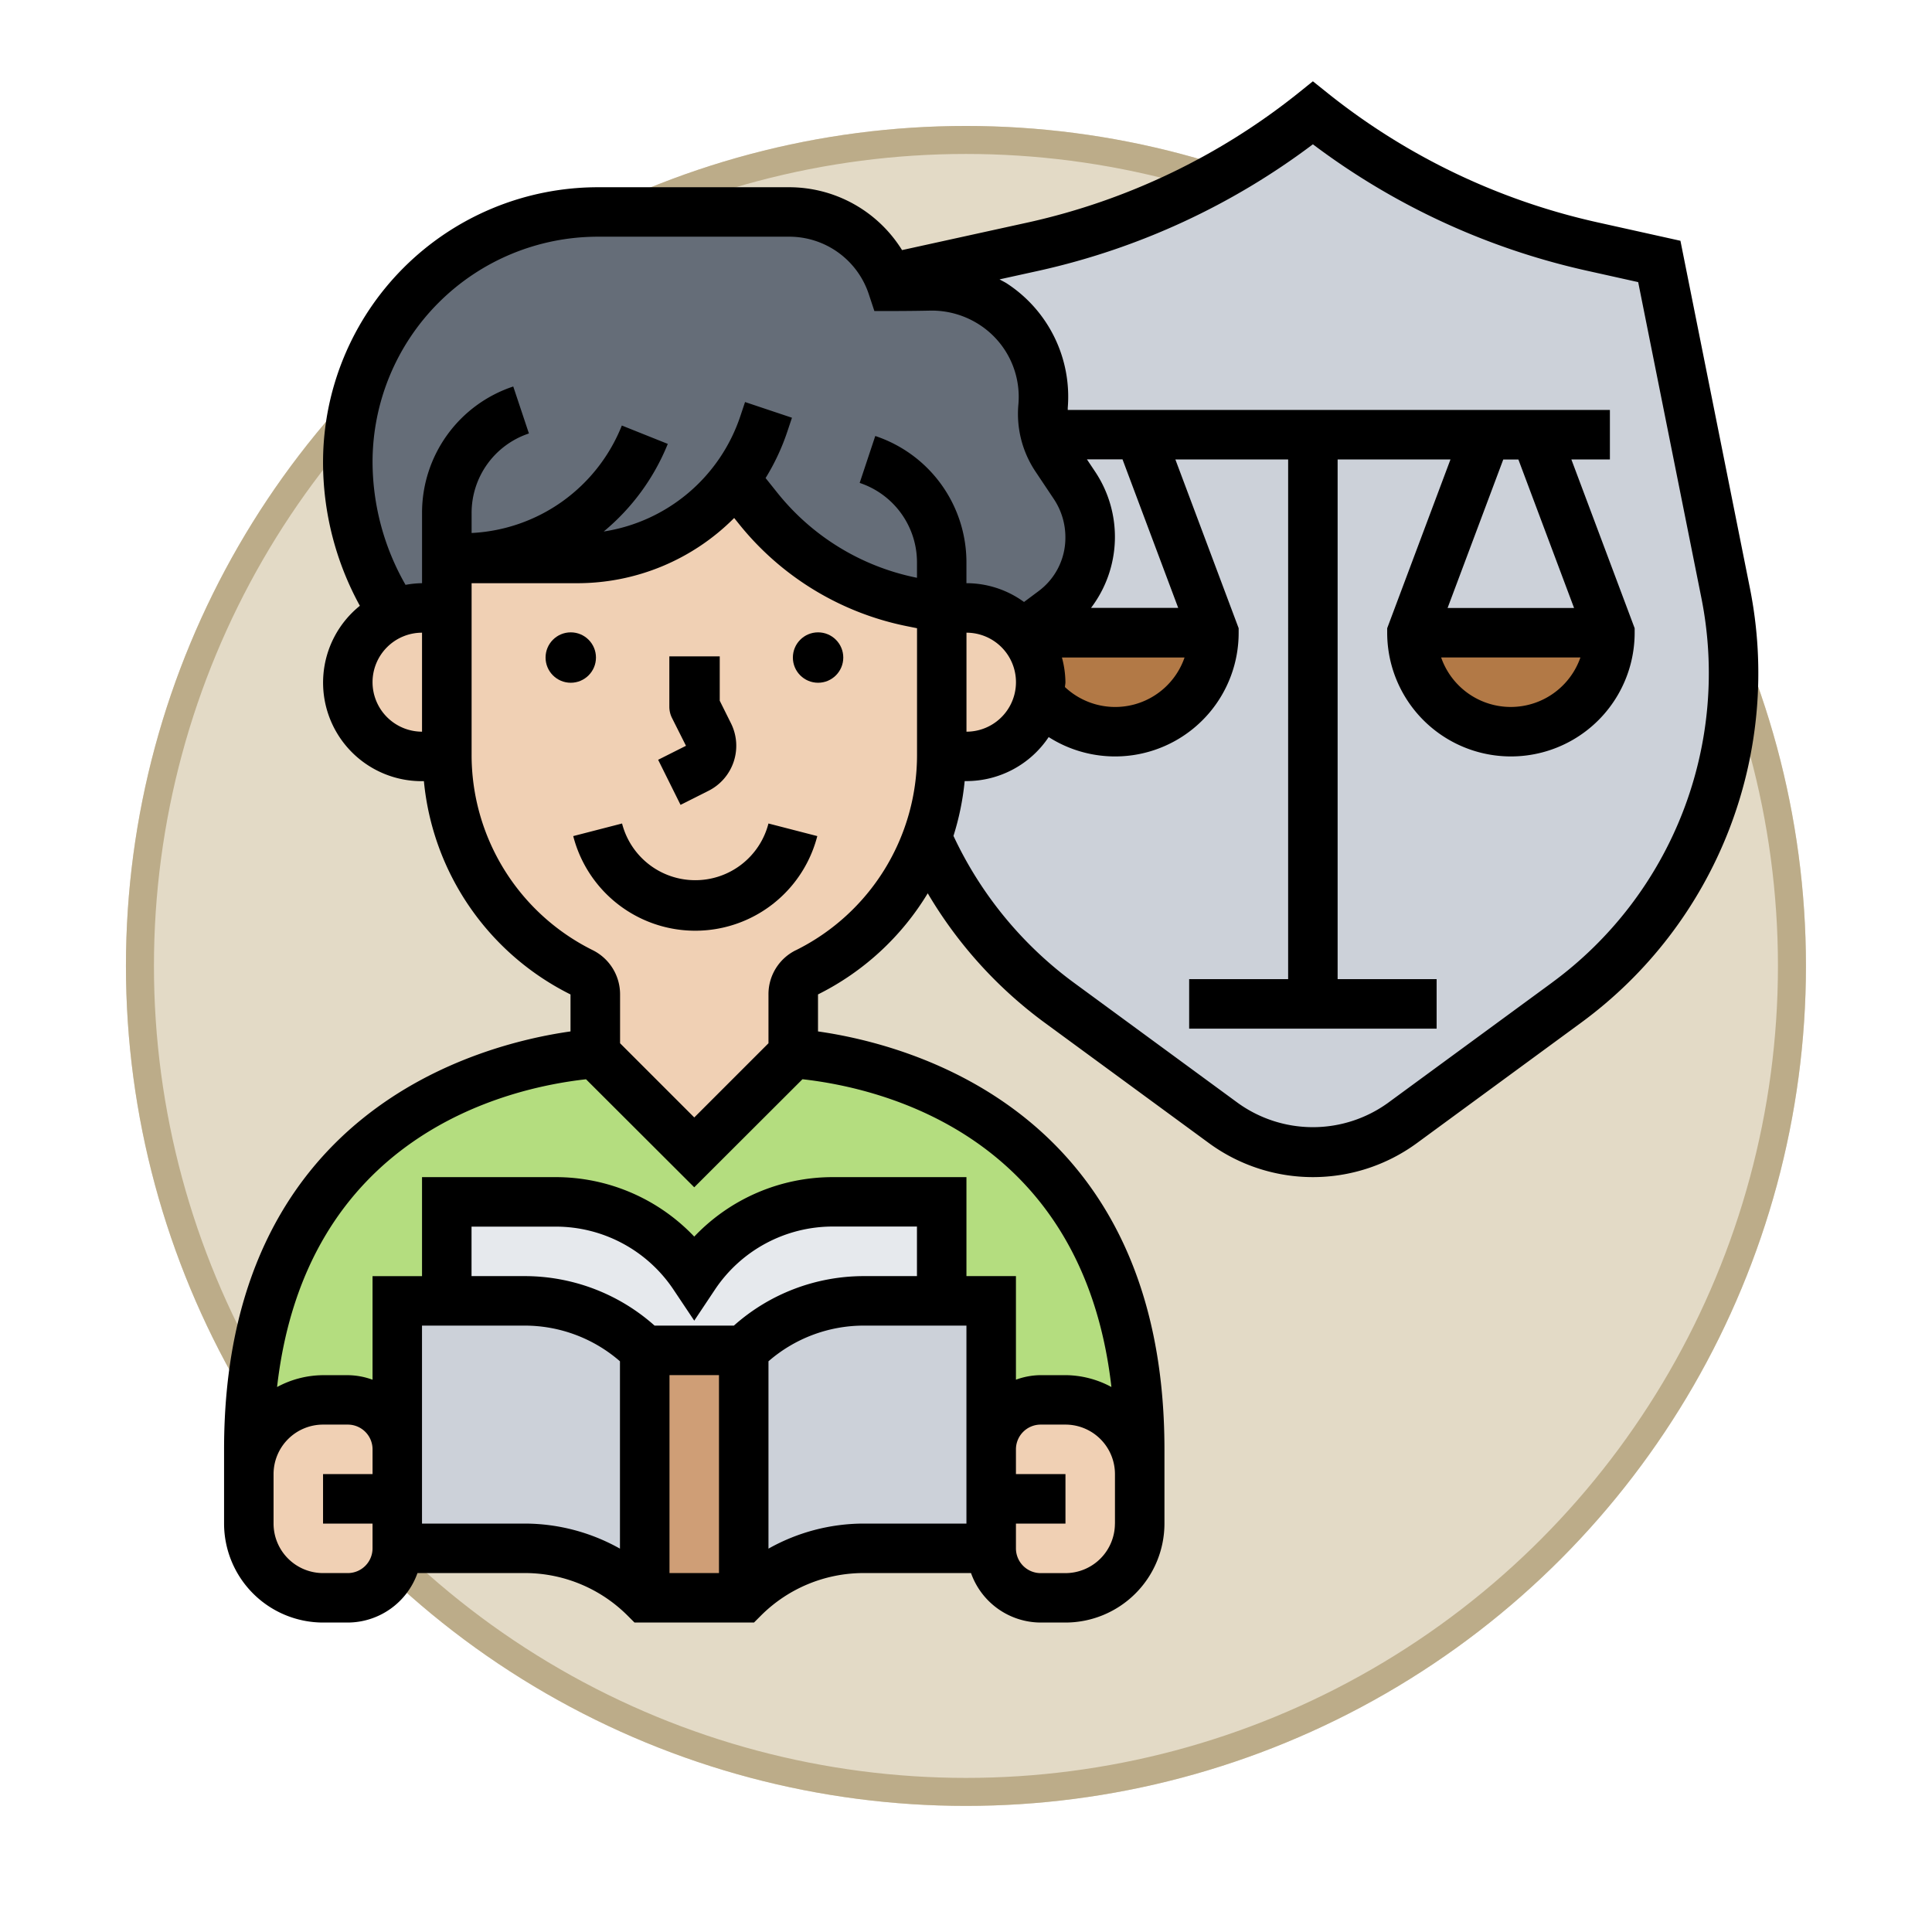 <svg xmlns="http://www.w3.org/2000/svg" xmlns:xlink="http://www.w3.org/1999/xlink" width="138" height="137.997" viewBox="0 0 138 137.997">
  <defs>
    <filter id="Elipse_11505" x="0" y="0" width="138" height="137.997" filterUnits="userSpaceOnUse">
      <feOffset dy="3" input="SourceAlpha"/>
      <feGaussianBlur stdDeviation="3" result="blur"/>
      <feFlood flood-opacity="0.161"/>
      <feComposite operator="in" in2="blur"/>
      <feComposite in="SourceGraphic"/>
    </filter>
  </defs>
  <g id="Grupo_1099788" data-name="Grupo 1099788" transform="translate(-502.194 -9578.193)">
    <g transform="matrix(1, 0, 0, 1, 502.19, 9578.19)" filter="url(#Elipse_11505)">
      <g id="Elipse_11505-2" data-name="Elipse 11505" transform="translate(9 6)" fill="#e3dac6" stroke="#bcac89" stroke-width="2">
        <ellipse cx="60" cy="59.998" rx="60" ry="59.998" stroke="none"/>
        <ellipse cx="60" cy="59.998" rx="59" ry="58.998" fill="none"/>
      </g>
    </g>
    <g id="law_4801970" transform="translate(518.199 9584)">
      <g id="Grupo_1099786" data-name="Grupo 1099786" transform="translate(1.8 2.306)">
        <g id="Grupo_1099771" data-name="Grupo 1099771" transform="translate(0 66.39)">
          <path id="Trazado_875141" data-name="Trazado 875141" d="M11.8,57.279v10.8a3.61,3.61,0,0,0-3.6-3.6H6.4a5.392,5.392,0,0,0-5.4,5.4v-1.8c0-26.313,21.94-28.527,25.2-28.8l7.2,7.2,7.2-7.2a30.678,30.678,0,0,1,13.823,4.626C60.3,47.794,65.793,54.921,65.793,68.078v1.8a5.392,5.392,0,0,0-5.4-5.4h-1.8a3.61,3.61,0,0,0-3.6,3.6v-10.8h-3.6v-7.2h-7.9a12.181,12.181,0,0,0-10.1,5.4,12.142,12.142,0,0,0-10.1-5.4H15.4v7.2Z" transform="translate(-1 -39.281)" fill="#b4dd7f"/>
        </g>
        <g id="Grupo_1099772" data-name="Grupo 1099772" transform="translate(14.399 77.56)">
          <path id="Trazado_875142" data-name="Trazado 875142" d="M30.6,56.08H23.4a12.3,12.3,0,0,0-8.693-3.6H9v-7.2h7.9A12.142,12.142,0,0,1,27,50.68a12.181,12.181,0,0,1,10.1-5.4H45v7.2H39.291A12.3,12.3,0,0,0,30.6,56.08Z" transform="translate(-9 -45.281)" fill="#e6e9ed"/>
        </g>
        <g id="Grupo_1099773" data-name="Grupo 1099773" transform="translate(35.196 84.388)">
          <path id="Trazado_875143" data-name="Trazado 875143" d="M39,63.68v3.6H29.693A12.3,12.3,0,0,0,21,70.879v-18a12.3,12.3,0,0,1,8.693-3.6H39v14.4Z" transform="translate(-21 -49.281)" fill="#ccd1d9"/>
        </g>
        <g id="Grupo_1099774" data-name="Grupo 1099774" transform="translate(10.799 84.388)">
          <path id="Trazado_875144" data-name="Trazado 875144" d="M25,52.881v18a12.3,12.3,0,0,0-8.693-3.6H7v-18h9.305A12.3,12.3,0,0,1,25,52.881Z" transform="translate(-7 -49.281)" fill="#ccd1d9"/>
        </g>
        <g id="Grupo_1099775" data-name="Grupo 1099775" transform="translate(28.226 87.988)">
          <path id="Trazado_875145" data-name="Trazado 875145" d="M17,51.281h7.2v18H17Z" transform="translate(-17 -51.281)" fill="#cf9e76"/>
        </g>
        <g id="Grupo_1099776" data-name="Grupo 1099776" transform="translate(82.591 22.897)">
          <path id="Trazado_875146" data-name="Trazado 875146" d="M57,14.281l5.4,14.4H48l5.4-14.4Z" transform="translate(-48 -14.281)" fill="#ccd1d9"/>
        </g>
        <g id="Grupo_1099777" data-name="Grupo 1099777" transform="translate(44.579)">
          <path id="Trazado_875147" data-name="Trazado 875147" d="M87.714,36.2,82.89,12.08l-4.95-1.1a49.639,49.639,0,0,1-20.248-9.7,48.611,48.611,0,0,1-9.575,6.011,49.28,49.28,0,0,1-10.673,3.69l-4.95,1.1L26.88,13.3c.072.18.144.378.216.576,0,0,1.422,0,2.754-.036a7.937,7.937,0,0,1,4.608,1.35l.09.054a8.012,8.012,0,0,1,3.528,7.325l-.018.108a5.835,5.835,0,0,0,.954,3.654c.414.648.918,1.386,1.35,2.034a6.792,6.792,0,0,1,1.134,3.762v.054a6.623,6.623,0,0,1-2.646,5.291l-2.124,1.6H50.494a7.2,7.2,0,0,1-12.707,4.644A5.375,5.375,0,0,1,32.5,48.076H30.7A17.7,17.7,0,0,1,29.616,54a29.651,29.651,0,0,0,9.629,11.987L51.2,74.75a11,11,0,0,0,12.995,0l11.951-8.765A29.712,29.712,0,0,0,87.714,36.2Z" transform="translate(-26.88 -1.281)" fill="#ccd1d9"/>
        </g>
        <g id="Grupo_1099778" data-name="Grupo 1099778" transform="translate(82.591 37.045)">
          <path id="Trazado_875148" data-name="Trazado 875148" d="M48,22.281H62.4a7.2,7.2,0,1,1-14.4,0Z" transform="translate(-48 -22.281)" fill="#b27946"/>
        </g>
        <g id="Grupo_1099779" data-name="Grupo 1099779" transform="translate(55.102 37.045)">
          <path id="Trazado_875149" data-name="Trazado 875149" d="M32.406,22.281H46.175a7.2,7.2,0,0,1-12.707,4.644,5.011,5.011,0,0,0,.108-1.044,5.922,5.922,0,0,0-1.3-3.51l.108-.09Z" transform="translate(-32.28 -22.281)" fill="#b27946"/>
        </g>
        <g id="Grupo_1099780" data-name="Grupo 1099780" transform="translate(7.199 7.199)">
          <path id="Trazado_875150" data-name="Trazado 875150" d="M33.149,24.719a14.259,14.259,0,0,1-11.465,5.759H12.2v3.6H10.4a5.4,5.4,0,0,0-2.088.414A19.936,19.936,0,0,1,5,23.477a18.2,18.2,0,0,1,18.2-18.2H37.109a7.788,7.788,0,0,1,4.608,1.494A7.957,7.957,0,0,1,44.38,10.1c.072.18.144.378.216.576,0,0,1.422,0,2.754-.036a7.937,7.937,0,0,1,4.608,1.35l.09.054a8.012,8.012,0,0,1,3.528,7.325l-.018.108a5.835,5.835,0,0,0,.954,3.654c.414.648.918,1.386,1.35,2.034a6.792,6.792,0,0,1,1.134,3.762v.054a6.623,6.623,0,0,1-2.646,5.291l-2.124,1.6h-.018l-.108.09c-.09-.108-.2-.216-.288-.306A5.387,5.387,0,0,0,50,34.078H48.2l-2.178-.432a19.121,19.121,0,0,1-11.177-6.8Z" transform="translate(-5 -5.281)" fill="#656d78"/>
        </g>
        <g id="Grupo_1099781" data-name="Grupo 1099781" transform="translate(0 91.587)">
          <path id="Trazado_875151" data-name="Trazado 875151" d="M11.8,60.48v3.6a3.61,3.61,0,0,1-3.6,3.6H6.4A5.392,5.392,0,0,1,1,62.28v-3.6a5.392,5.392,0,0,1,5.4-5.4H8.2a3.61,3.61,0,0,1,3.6,3.6Z" transform="translate(-1 -53.281)" fill="#f0d0b4"/>
        </g>
        <g id="Grupo_1099782" data-name="Grupo 1099782" transform="translate(52.883 91.587)">
          <path id="Trazado_875152" data-name="Trazado 875152" d="M41.8,60.48v1.8a5.392,5.392,0,0,1-5.4,5.4H34.6a3.61,3.61,0,0,1-3.6-3.6v-7.2a3.61,3.61,0,0,1,3.6-3.6h1.8a5.392,5.392,0,0,1,5.4,5.4Z" transform="translate(-31 -53.281)" fill="#f0d0b4"/>
        </g>
        <g id="Grupo_1099783" data-name="Grupo 1099783" transform="translate(49.395 35.254)">
          <path id="Trazado_875153" data-name="Trazado 875153" d="M36.2,26.68a5.011,5.011,0,0,1-.108,1.044A5.375,5.375,0,0,1,30.8,32.08H29v-10.8h1.8a5.387,5.387,0,0,1,3.816,1.584c.09.09.2.2.288.306A5.922,5.922,0,0,1,36.2,26.68Z" transform="translate(-29 -21.281)" fill="#f0d0b4"/>
        </g>
        <g id="Grupo_1099784" data-name="Grupo 1099784" transform="translate(14.399 25.733)">
          <path id="Trazado_875154" data-name="Trazado 875154" d="M10.1,21.84h8.387A14.259,14.259,0,0,0,29.95,16.081L31.642,18.2a19.121,19.121,0,0,0,11.177,6.8L45,25.44v10.8a17.743,17.743,0,0,1-9.809,15.694,1.805,1.805,0,0,0-.99,1.62v4.284l-7.2,7.2-7.2-7.2V53.553a1.805,1.805,0,0,0-.99-1.62A17.748,17.748,0,0,1,9,36.239V21.84Z" transform="translate(-9 -16.081)" fill="#f0d0b4"/>
        </g>
        <g id="Grupo_1099785" data-name="Grupo 1099785" transform="translate(7.199 35.254)">
          <path id="Trazado_875155" data-name="Trazado 875155" d="M12.2,31.918v.162H10.4a5.4,5.4,0,1,1,0-10.8h1.8Z" transform="translate(-5 -21.281)" fill="#f0d0b4"/>
        </g>
      </g>
      <g id="Grupo_1099787" data-name="Grupo 1099787" transform="translate(0 0)">
        <circle id="Elipse_11533" data-name="Elipse 11533" cx="1.8" cy="1.8" r="1.8" transform="translate(40.629 39.361)"/>
        <circle id="Elipse_11534" data-name="Elipse 11534" cx="1.8" cy="1.8" r="1.8" transform="translate(22.964 39.361)"/>
        <path id="Trazado_875156" data-name="Trazado 875156" d="M19.162,33.889l1.989-1a3.6,3.6,0,0,0,1.611-4.831l-.8-1.607V23.281h-3.6v3.6a1.8,1.8,0,0,0,.189.8l1,1.989-1.989,1Z" transform="translate(13.443 17.794)"/>
        <path id="Trazado_875157" data-name="Trazado 875157" d="M22.874,34.081a5.394,5.394,0,0,1-5.228-4.05l-3.488.9a9,9,0,0,0,17.433,0l-3.488-.9A5.393,5.393,0,0,1,22.874,34.081Z" transform="translate(10.782 22.983)"/>
        <path id="Trazado_875158" data-name="Trazado 875158" d="M108.988,36.2l-4.962-24.809-5.983-1.329A47.273,47.273,0,0,1,78.877.884L77.773,0l-1.1.884A47.274,47.274,0,0,1,57.5,10.065l-9.073,1.992a9.495,9.495,0,0,0-8.062-4.49H26.706A19.642,19.642,0,0,0,7.07,27.206,21.305,21.305,0,0,0,9.7,37.464,7.041,7.041,0,0,0,14.14,49.991h.134A19.038,19.038,0,0,0,24.746,65.225v2.641C18.121,68.806,0,73.589,0,97.718v5.3a7.078,7.078,0,0,0,7.07,7.071H8.838a5.3,5.3,0,0,0,4.977-3.535h7.7a10.372,10.372,0,0,1,7.284,3.017l.518.518h8.534l.518-.518a10.372,10.372,0,0,1,7.284-3.017h7.7a5.3,5.3,0,0,0,4.977,3.535H60.1a7.078,7.078,0,0,0,7.07-7.071v-5.3c0-24.127-18.119-28.91-24.746-29.852l0-2.643A19.124,19.124,0,0,0,50.262,58,30.988,30.988,0,0,0,58.6,67.231L70.342,75.84a12.572,12.572,0,0,0,14.865,0l11.738-8.608A30.955,30.955,0,0,0,108.988,36.2Zm-98.382-9a16.1,16.1,0,0,1,16.1-16.1H40.369A5.984,5.984,0,0,1,46.05,15.2l.4,1.209h1.271s1.416,0,2.754-.03a6.265,6.265,0,0,1,3.576,1.071,6.139,6.139,0,0,1,2.681,5.688,7.41,7.41,0,0,0,1.213,4.718l1.336,2a4.917,4.917,0,0,1,.813,2.768A4.735,4.735,0,0,1,58.2,36.4l-1.061.792a7,7,0,0,0-4.113-1.343V34.369a9.51,9.51,0,0,0-6.512-9.034L45.4,28.687a5.981,5.981,0,0,1,4.094,5.681v1.092l-.018,0A17.048,17.048,0,0,1,39.528,29.4l-.848-1.061a15.936,15.936,0,0,0,1.552-3.316l.332-.992-3.351-1.121-.332.993a12.268,12.268,0,0,1-9.764,8.255A15.807,15.807,0,0,0,31.694,25.9l-3.282-1.313a12.2,12.2,0,0,1-10.731,7.677v-1.43a5.979,5.979,0,0,1,4.094-5.679L20.656,21.8a9.5,9.5,0,0,0-6.515,9.031V35.85a7,7,0,0,0-1.179.118,17.733,17.733,0,0,1-2.356-8.762Zm53.569-.194,3.977,10.606H61.927a8.387,8.387,0,0,0,.293-9.727l-.587-.88h2.542ZM53.029,46.456V39.385a3.535,3.535,0,0,1,0,7.071Zm6.817-5.3h8.76a5.239,5.239,0,0,1-8.544,2.112c.007-.117.035-.226.035-.345a6.941,6.941,0,0,0-.251-1.768ZM10.605,42.92a3.539,3.539,0,0,1,3.535-3.535v7.071A3.539,3.539,0,0,1,10.605,42.92ZM8.838,106.556H7.07a3.539,3.539,0,0,1-3.535-3.535V99.485A3.539,3.539,0,0,1,7.07,95.95H8.838a1.768,1.768,0,0,1,1.768,1.768v1.768H7.07v3.535h3.535v1.768A1.768,1.768,0,0,1,8.838,106.556Zm5.3-3.535V88.879h7.374a10.371,10.371,0,0,1,6.766,2.549v13.383a13.907,13.907,0,0,0-6.766-1.791ZM49.492,85.344H45.653a13.955,13.955,0,0,0-9.237,3.535H30.75a13.955,13.955,0,0,0-9.237-3.535H17.676V81.809h6a10.116,10.116,0,0,1,8.437,4.516l1.471,2.2,1.471-2.206a10.118,10.118,0,0,1,8.437-4.516h6ZM31.816,92.415h3.535v14.141H31.816Zm7.07,12.4V91.428a10.371,10.371,0,0,1,6.766-2.549h7.374v14.141H45.653A13.907,13.907,0,0,0,38.886,104.811Zm24.746-1.791a3.539,3.539,0,0,1-3.535,3.535H58.33a1.768,1.768,0,0,1-1.768-1.768v-1.768H60.1V99.485H56.562V97.718A1.768,1.768,0,0,1,58.33,95.95H60.1a3.539,3.539,0,0,1,3.535,3.535v3.535Zm-.251-9.759a6.976,6.976,0,0,0-3.284-.847H58.33a5.243,5.243,0,0,0-1.768.325v-7.4H53.027V78.274H43.491a13.641,13.641,0,0,0-9.907,4.248,13.644,13.644,0,0,0-9.907-4.248H14.14v7.071H10.605v7.4a5.243,5.243,0,0,0-1.768-.325H7.07a6.976,6.976,0,0,0-3.284.847C5.828,75.323,20.133,71.919,25.854,71.284L33.584,79l7.73-7.719C47.035,71.919,61.34,75.323,63.381,93.262Zm-22.54-31.2a3.5,3.5,0,0,0-1.955,3.162v3.484l-5.3,5.3-5.3-5.3V65.219a3.522,3.522,0,0,0-1.953-3.157,15.565,15.565,0,0,1-8.652-13.995V35.85h7.542a15.8,15.8,0,0,0,11.213-4.658l.339.422a20.568,20.568,0,0,0,12.011,7.309l.711.143,0,9a15.569,15.569,0,0,1-8.652,14Zm54.01,2.317L83.112,72.988a9.165,9.165,0,0,1-10.681,0L60.693,64.38A27.432,27.432,0,0,1,52.1,53.9a19.139,19.139,0,0,0,.8-3.915h.133A7.065,7.065,0,0,0,58.9,46.841,8.826,8.826,0,0,0,72.47,39.383v-.318L67.95,27.012h8.055V64.132h-7.07v3.535H86.611V64.132H79.54V27.012H87.6l-4.52,12.054v.32a8.838,8.838,0,1,0,17.676,0v-.32l-4.52-12.054h2.752V23.476H60.263c0-.051,0-.1,0-.152a9.657,9.657,0,0,0-4.325-8.868c-.175-.117-.366-.2-.548-.308l2.878-.633A50.871,50.871,0,0,0,77.773,4.5a50.871,50.871,0,0,0,19.5,9.013l3.735.831L105.522,36.9A27.414,27.414,0,0,1,94.851,64.38Zm-2.4-37.368,3.977,10.606H87.394l3.977-10.606Zm4.431,14.141a5.267,5.267,0,0,1-9.948,0Z" transform="translate(0 0)"/>
      </g>
    </g>
  </g>
</svg>
